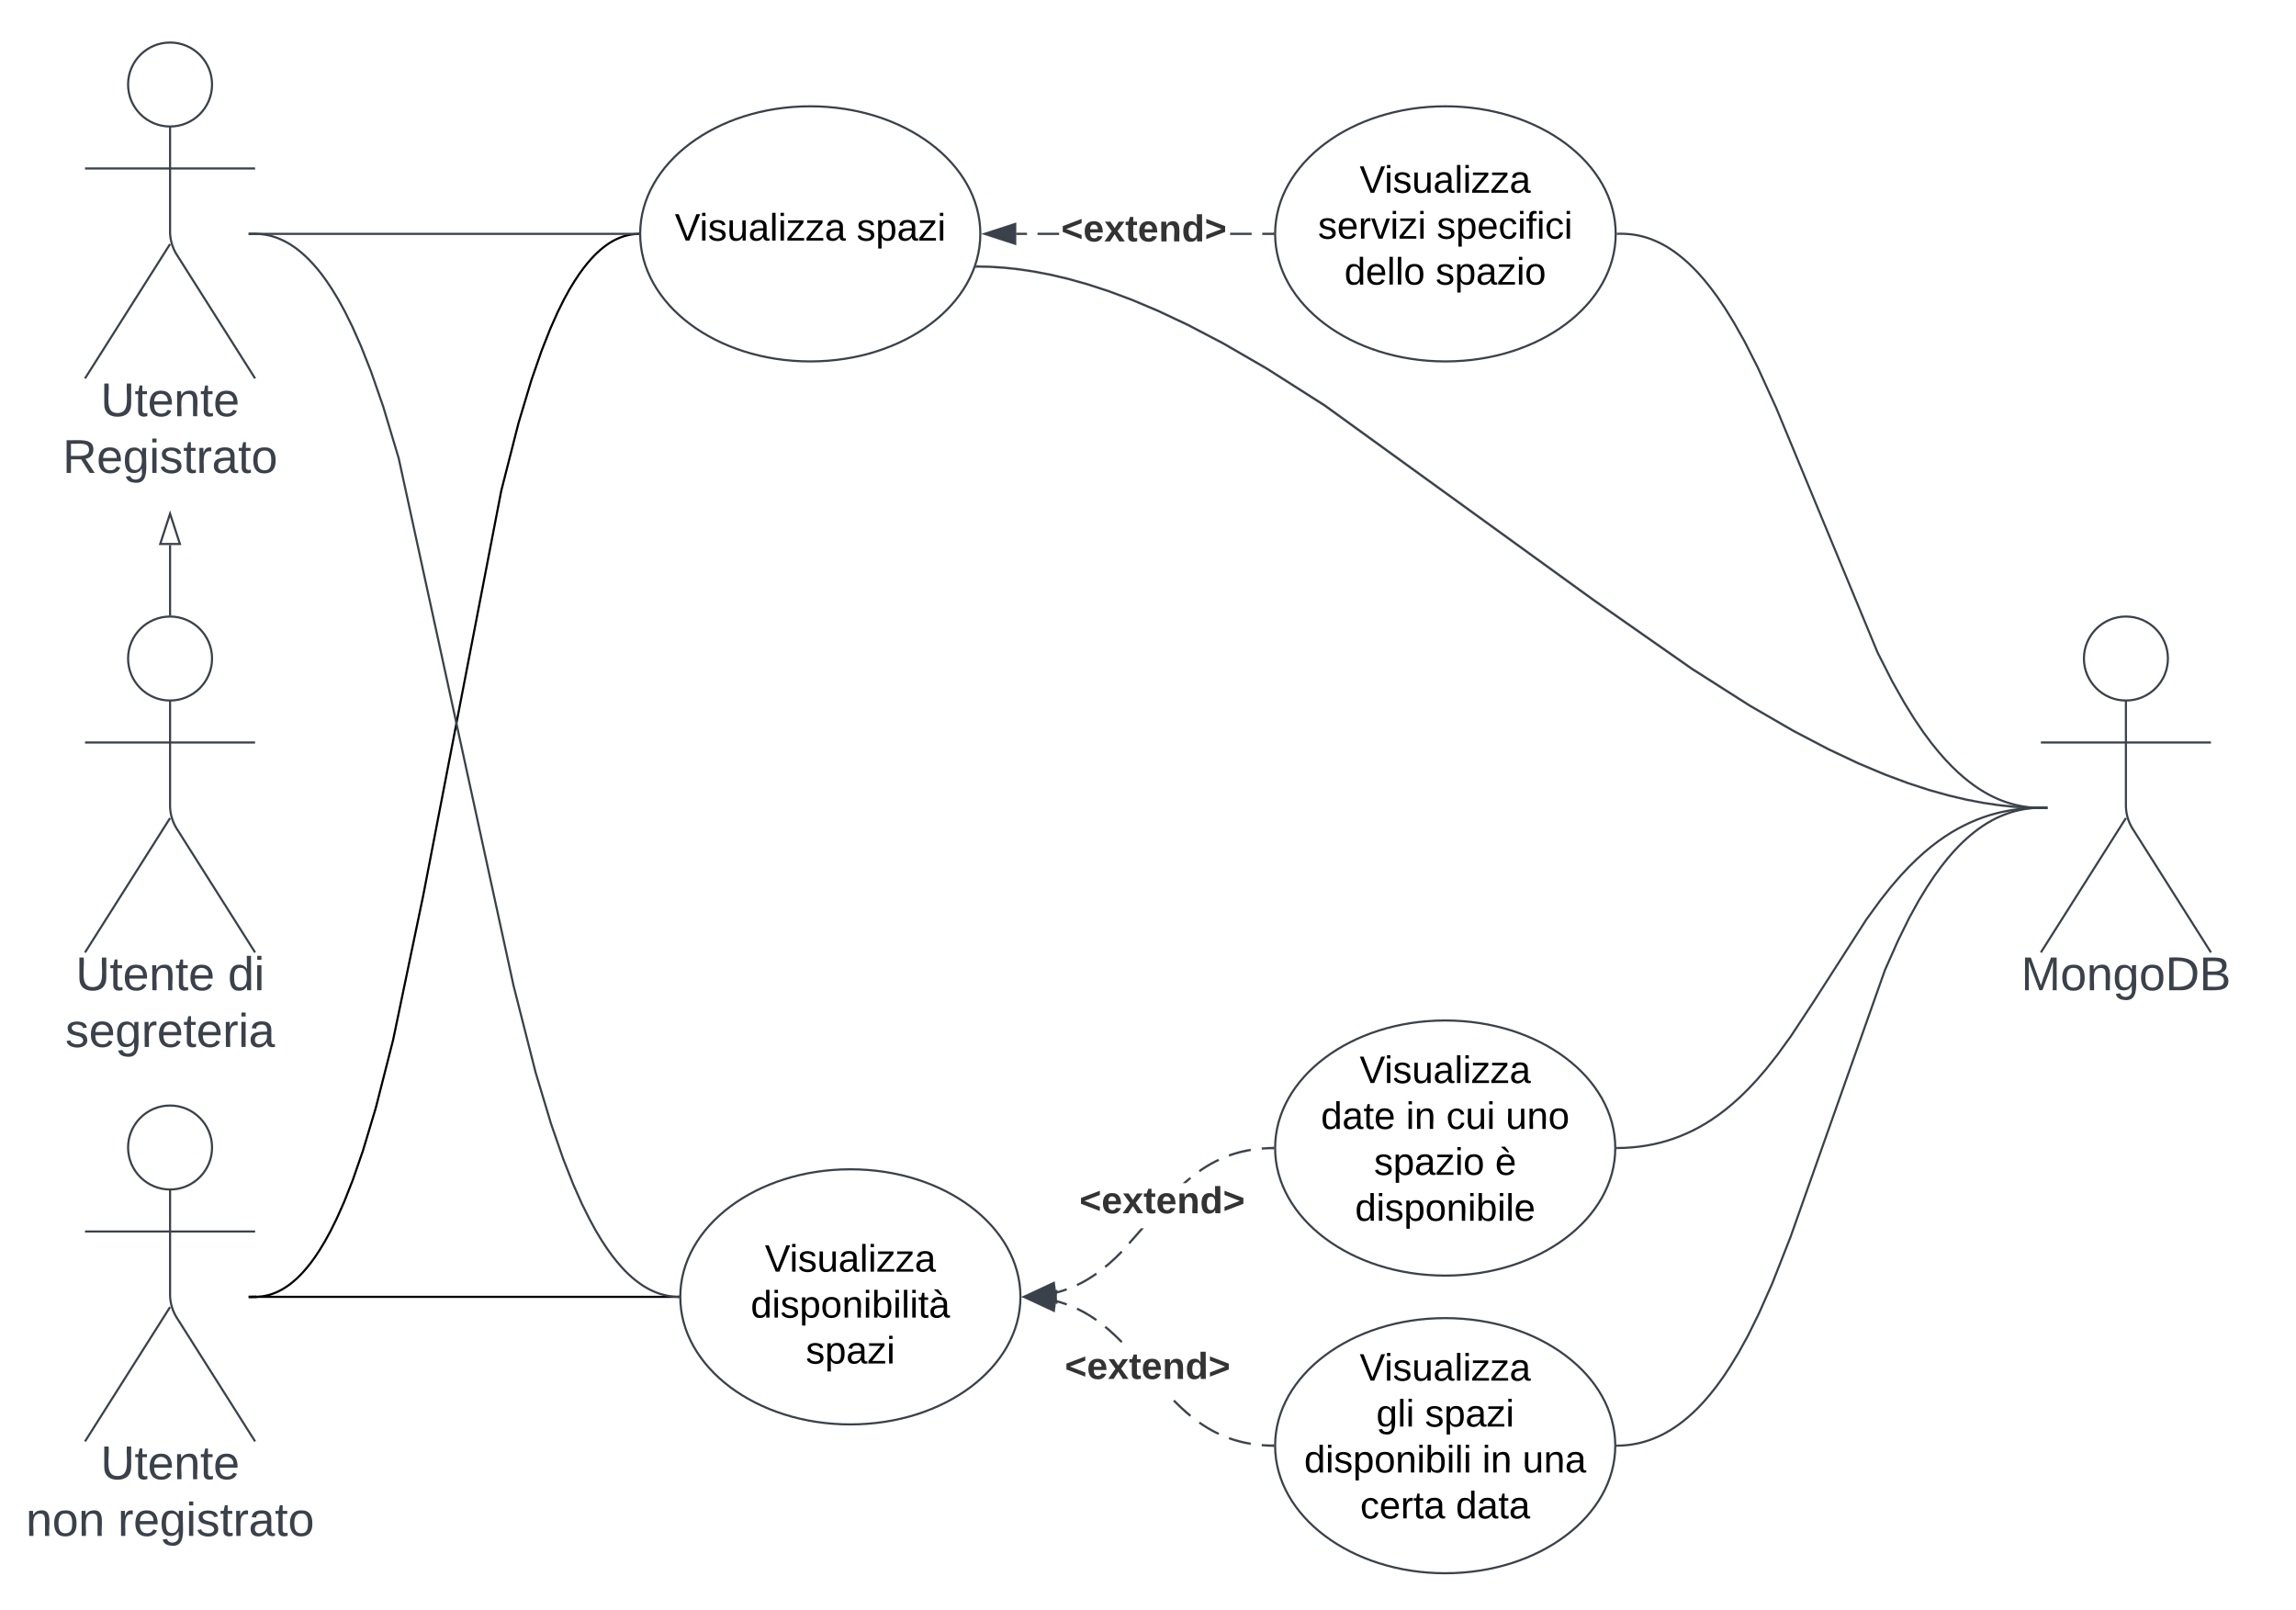 <svg xmlns="http://www.w3.org/2000/svg" xmlns:xlink="http://www.w3.org/1999/xlink" xmlns:lucid="lucid" width="1080" height="757.12"><g transform="translate(-1193.354 3367.333)" lucid:page-tab-id="kkl-xEImwlm-"><path d="M-1806.87-3776.5h5484.6v8875.84h-5484.6z" fill="#fff"/><path d="M1193.35-3361.33a6 6 0 0 1 6-6h1068a6 6 0 0 1 6 6v745.1a6 6 0 0 1-6 6h-1068a6 6 0 0 1-6-6z" fill-opacity="0"/><path d="M2213.1-3057.58c0 10.9-8.84 19.75-19.75 19.75-10.9 0-19.75-8.85-19.75-19.75s8.85-19.75 19.75-19.75 19.75 8.84 19.75 19.75z" stroke="#3a414a" fill="#fff"/><path d="M2193.35-3037.83v49.3a20.7 20.7 0 0 0 3.2 11.07l36.8 58.13m-40-63.2l-40 63.2m0-98.75h80" stroke="#3a414a" fill="none"/><path d="M2153.35-3071.33a6 6 0 0 1 6-6h68a6 6 0 0 1 6 6v168a6 6 0 0 1-6 6h-68a6 6 0 0 1-6-6z" fill="none"/><use xlink:href="#a" transform="matrix(1,0,0,1,2073.354,-2919.333) translate(70.679 17.778)"/><path d="M1654.48-3257.33c0 33.13-35.82 60-80 60s-80-26.87-80-60c0-33.14 35.82-60 80-60s80 26.86 80 60z" stroke="#3a414a" fill="#fff"/><use xlink:href="#b" transform="matrix(1,0,0,1,1494.48,-3317.333) translate(16.28 63.15)"/><use xlink:href="#c" transform="matrix(1,0,0,1,1494.48,-3317.333) translate(101.78 63.15)"/><path d="M1953.35-3257.33c0 33.13-35.86 60-80.1 60-44.23 0-80.1-26.87-80.1-60 0-33.14 35.87-60 80.1-60 44.24 0 80.1 26.86 80.1 60z" stroke="#3a414a" fill="#fff"/><use xlink:href="#d" transform="matrix(1,0,0,1,1793.155,-3317.333) translate(39.755 40.65)"/><use xlink:href="#e" transform="matrix(1,0,0,1,1793.155,-3317.333) translate(20.155 62.25)"/><use xlink:href="#f" transform="matrix(1,0,0,1,1793.155,-3317.333) translate(76.005 62.25)"/><use xlink:href="#g" transform="matrix(1,0,0,1,1793.155,-3317.333) translate(32.58 83.85)"/><use xlink:href="#h" transform="matrix(1,0,0,1,1793.155,-3317.333) translate(75.48 83.85)"/><path d="M1676.4-3256.83h-5.03v-1h5.03zm15.1 0h-10.07v-1h10.07zm90.6 0H1772v-1h10.07zm10.05 0h-5.03v-1h5.03z" stroke="#3a414a" stroke-width=".05" fill="#3a414a"/><path d="M1670.87-3252.7l-14.27-4.63 14.27-4.64z" fill="#3a414a"/><path d="M1671.37-3252l-16.4-5.33 16.4-5.33zm-13.15-5.33l12.15 3.94v-7.88z" stroke="#3a414a" stroke-width=".05" fill="#3a414a"/><path d="M1792.65-3257.34v.5h-.5v-1h.52z" fill="#3a414a"/><path d="M1792.68-3257.34v.5l-.56.03v-1.06h.58zm-.5-.47v.94l.45-.02V-3257.8z" stroke="#3a414a" stroke-width=".05" fill="#3a414a"/><use xlink:href="#i" transform="matrix(1,0,0,1,1692.527,-3268) translate(0 14.222)"/><path d="M1954.36-3257.35l1.22-.04 1.7.03 1.65.1 1.64.14 1.62.22 1.6.28 1.62.37 1.62.43 1.63.5 1.65.6 1.67.7 1.7.77 1.74.88 1.8 1 1.84 1.16 1.92 1.3 2 1.5 2.1 1.7 2.22 1.94 2.36 2.26 2.52 2.63 2.72 3.1 2.97 3.66 3.27 4.4 3.68 5.43 4.2 6.8 5 8.88 6.2 12.24 8.72 19.1 47.6 114.87 6.85 13.5 5.6 9.93 4.78 7.74 4.23 6.23 3.8 5.13 3.5 4.3 3.2 3.64 3 3.13 2.8 2.7 2.67 2.35 2.54 2.06 2.44 1.82 2.34 1.6 2.27 1.4 2.2 1.25 2.16 1.1 2.12.97 2.1.85 2.05.73 2.05.64 2.04.55 2.05.46 2.06.37 2.07.28 2.1.2 2.13.1 1.12.03" stroke="#3a414a" stroke-linejoin="round" fill="none"/><path d="M1954.4-3256.85l-.56.02v-1.01l.5-.02zM2156.36-2987.8v1l-3.53-.04.02-1z" stroke="#3a414a" stroke-width=".05" fill="#3a414a"/><path d="M1673.35-2757.33c0 33.13-35.8 60-80 60-44.18 0-80-26.87-80-60 0-33.14 35.82-60 80-60 44.2 0 80 26.86 80 60z" stroke="#3a414a" fill="#fff"/><use xlink:href="#d" transform="matrix(1,0,0,1,1513.354,-2817.333) translate(39.755 48.15)"/><use xlink:href="#j" transform="matrix(1,0,0,1,1513.354,-2817.333) translate(33.13 69.75)"/><use xlink:href="#c" transform="matrix(1,0,0,1,1513.354,-2817.333) translate(59.03 91.35)"/><path d="M1953.15-2827.33c0 33.13-35.8 60-80 60-44.18 0-80-26.87-80-60 0-33.14 35.82-60 80-60 44.2 0 80 26.86 80 60z" stroke="#3a414a" fill="#fff"/><use xlink:href="#d" transform="matrix(1,0,0,1,1793.155,-2887.333) translate(39.755 29.41)"/><use xlink:href="#k" transform="matrix(1,0,0,1,1793.155,-2887.333) translate(21.555 51.01)"/><use xlink:href="#l" transform="matrix(1,0,0,1,1793.155,-2887.333) translate(61.555 51.01)"/><use xlink:href="#m" transform="matrix(1,0,0,1,1793.155,-2887.333) translate(80.505 51.01)"/><use xlink:href="#n" transform="matrix(1,0,0,1,1793.155,-2887.333) translate(108.455 51.01)"/><use xlink:href="#o" transform="matrix(1,0,0,1,1793.155,-2887.333) translate(46.53 72.61)"/><use xlink:href="#p" transform="matrix(1,0,0,1,1793.155,-2887.333) translate(103.48 72.61)"/><use xlink:href="#q" transform="matrix(1,0,0,1,1793.155,-2887.333) translate(37.605 94.21)"/><path d="M1953.15-2687.33c0 33.13-35.8 60-80 60-44.18 0-80-26.87-80-60 0-33.14 35.82-60 80-60 44.2 0 80 26.86 80 60z" stroke="#3a414a" fill="#fff"/><use xlink:href="#d" transform="matrix(1,0,0,1,1793.155,-2747.333) translate(39.755 29.41)"/><use xlink:href="#r" transform="matrix(1,0,0,1,1793.155,-2747.333) translate(47.58 51.01)"/><use xlink:href="#s" transform="matrix(1,0,0,1,1793.155,-2747.333) translate(70.48 51.01)"/><use xlink:href="#t" transform="matrix(1,0,0,1,1793.155,-2747.333) translate(13.655 72.61)"/><use xlink:href="#l" transform="matrix(1,0,0,1,1793.155,-2747.333) translate(97.405 72.61)"/><use xlink:href="#u" transform="matrix(1,0,0,1,1793.155,-2747.333) translate(116.355 72.61)"/><use xlink:href="#v" transform="matrix(1,0,0,1,1793.155,-2747.333) translate(40.03 94.21)"/><use xlink:href="#w" transform="matrix(1,0,0,1,1793.155,-2747.333) translate(84.98 94.21)"/><path d="M1695.28-2760.4l-.58.2-2.27.75-2.22.62-.26-.96 2.2-.6 2.23-.74.56-.2zm14.06-7.43l-1.37.96-2.26 1.44-2.2 1.3-2.2 1.14-1.12.54-.42-.9 1.1-.52 2.15-1.13 2.2-1.28 2.2-1.42 1.37-.95zm12-10.4l-3.02 3-2.92 2.65-1.83 1.53-.64-.77 1.8-1.5 2.9-2.64 3-2.98zm3.54-3.96l-.75-.65 5.88-6.7h1.34zm28.75-30.7l-1.86 1.57-.5.46h-1.5l1.34-1.22 1.9-1.55zm13.18-8.43l-1.15.55-2.15 1.13-2.18 1.26-2.22 1.43-1.3.92-.58-.82 1.32-.93 2.26-1.44 2.22-1.3 2.2-1.14 1.16-.55zm14.93-4.63l-.26.04-2.45.47-2.36.55-2.3.64-2.22.73-.5.2-.35-.95.5-.2 2.28-.73 2.33-.67 2.4-.56 2.5-.48.28-.05zm10.43-.86l-2.56.05-2.68.17-.07-1 2.7-.17 2.6-.05z" stroke="#3a414a" stroke-width=".05" fill="#3a414a"/><path d="M1792.65-2827.34v.5l-.5.02-.02-1h.54z" fill="#3a414a"/><path d="M1792.68-2827.34v.53h-.55l-.03-1.05h.6zm-.52-.46l.02.95h.45v-.96z" stroke="#3a414a" stroke-width=".05" fill="#3a414a"/><path d="M1690.18-2754.66l-14.72-2.87 13.6-6.33z" fill="#3a414a"/><path d="M1690.76-2754.03l-16.9-3.3 15.6-7.27zm-13.7-3.7l12.54 2.45-.95-7.83z" stroke="#3a414a" stroke-width=".05" fill="#3a414a"/><use xlink:href="#i" transform="matrix(1,0,0,1,1701.103,-2810.87) translate(0 14.222)"/><path d="M1789.6-2687.9l2.56.06-.02 1-2.58-.06-2.7-.17.06-1zm-17.46-3.24l2.23.73 2.3.63 2.35.56 2.45.46.26.04-.15.98-.28-.04-2.5-.47-2.4-.57-2.32-.65-2.27-.74-.5-.2.34-.93zm-13.04-6.56l2.22 1.42 2.18 1.27 2.15 1.12 1.16.54-.42.9-1.17-.55-2.18-1.14-2.22-1.3-2.26-1.43-1.32-.92.57-.8zm-10.22-8.26l2.9 2.63 1.85 1.55-.64.77-1.9-1.58-2.9-2.65-3-2.95.7-.7zm-33.48-36.13l2.92 2.67 3.03 3-.7.7-3.02-2.98-2.9-2.63-1.8-1.52.64-.76zm-14.1-9.58l2.2 1.15 2.2 1.3 2.27 1.43 1.37.96-.57.82-1.36-.95-2.2-1.42-2.2-1.25-2.14-1.13-1.1-.52.42-.9zm-8.87-3.53l2.27.73.58.22-.35.93-.56-.2-2.23-.74-2.2-.6.27-.98z" stroke="#3a414a" stroke-width=".05" fill="#3a414a"/><path d="M1792.67-2687.83l-.02.5v.5h-.52l.02-1z" fill="#3a414a"/><path d="M1792.7-2687.86l-.02.52v.53l-.58-.02.03-1.05zm-.54 1h.47v-.95l-.45-.02z" stroke="#3a414a" stroke-width=".05" fill="#3a414a"/><path d="M1689.06-2750.8l-13.6-6.34 14.72-2.87z" fill="#3a414a"/><path d="M1689.47-2750.07l-15.62-7.26 16.9-3.3zm-12.4-6.87l11.58 5.4.95-7.85z" stroke="#3a414a" stroke-width=".05" fill="#3a414a"/><use xlink:href="#i" transform="matrix(1,0,0,1,1694.246,-2732.937) translate(0 14.222)"/><path d="M1954.16-2827.34l3.32-.07 3.64-.24 3.5-.37 3.36-.5 3.27-.63 3.17-.74 3.1-.87 3.07-1 3-1.12 3-1.26 3-1.4 3-1.57 3.02-1.74 3.07-1.95 3.13-2.17 3.22-2.45 3.35-2.78 3.52-3.16 3.74-3.67 4.04-4.3 4.48-5.2 5.17-6.54 6.48-8.94 10.8-16.4 24.55-38.26 6.48-8.94 5.17-6.54 4.48-5.2 4.05-4.3 3.74-3.66 3.5-3.17 3.36-2.78 3.22-2.45 3.14-2.18 3.07-1.95 3.02-1.74 3-1.57 2.98-1.4 3-1.27 3.02-1.13 3.06-1 3.1-.86 3.18-.74 3.27-.62 3.37-.5 3.5-.37 3.63-.22 3.32-.07" stroke="#3a414a" stroke-linejoin="round" fill="none"/><path d="M1954.18-2826.84h-.54l.02-.5v-.48l.5-.02zM2156.35-2986.83h-3.5v-1h3.5z" stroke="#3a414a" stroke-width=".05" fill="#3a414a"/><path d="M1954.16-2687.34l1.56-.04 2-.12 1.98-.2 1.94-.3 1.92-.36 1.9-.45 1.9-.54 1.9-.6 1.88-.72 1.9-.8 1.95-.9 1.94-1.04 2-1.15 2.04-1.3 2.1-1.46 2.17-1.65 2.25-1.87 2.35-2.1 2.46-2.42 2.6-2.77 2.77-3.22 2.96-3.74 3.2-4.4 3.5-5.28 3.9-6.43 4.4-8 5.1-10.34 6.27-14.13 8.56-21.75 44.45-125.66 6.28-14.1 5.1-10.35 4.4-8 3.9-6.42 3.5-5.28 3.2-4.4 2.96-3.75 2.76-3.2 2.6-2.77 2.46-2.42 2.35-2.1 2.26-1.87 2.17-1.66 2.1-1.46 2.04-1.3 2-1.15 1.95-1.03 1.94-.9 1.9-.8 1.9-.7 1.9-.63 1.9-.53 1.9-.44 1.9-.37 1.95-.3 1.98-.2 2-.12 1.57-.02" stroke="#3a414a" stroke-linejoin="round" fill="none"/><path d="M1954.18-2686.84h-.54l.02-.5v-.48l.5-.02zM2156.35-2986.83h-3.5v-1h3.5z" stroke="#3a414a" stroke-width=".05" fill="#3a414a"/><path d="M1293.1-2827.58c0 10.9-8.84 19.75-19.75 19.75-10.9 0-19.75-8.85-19.75-19.75s8.85-19.75 19.75-19.75 19.75 8.84 19.75 19.75z" stroke="#3a414a" fill="#fff"/><path d="M1273.35-2807.83v49.3a20.7 20.7 0 0 0 3.2 11.07l36.8 58.13m-40-63.2l-40 63.2m0-98.75h80" stroke="#3a414a" fill="none"/><path d="M1233.35-2841.33a6 6 0 0 1 6-6h68a6 6 0 0 1 6 6v168a6 6 0 0 1-6 6h-68a6 6 0 0 1-6-6z" fill="none"/><use xlink:href="#x" transform="matrix(1,0,0,1,1153.354,-2689.333) translate(87.315 17.778)"/><use xlink:href="#y" transform="matrix(1,0,0,1,1153.354,-2689.333) translate(52.191 44.444)"/><use xlink:href="#z" transform="matrix(1,0,0,1,1153.354,-2689.333) translate(95.401 44.444)"/><path d="M1313.86-2757.33h198.5" stroke="#000" stroke-linejoin="round" fill="none"/><path d="M1313.87-2756.83h-3.5v-1h3.5zM1512.85-2757.34v.5h-.5v-1h.52z" stroke="#000" stroke-width=".05"/><path d="M1313.86-2757.34h.5l1.02-.08 1-.1 1-.15 1-.2.98-.22 1-.27 1.02-.33 1.03-.4 1.05-.42 1.07-.5 1.1-.58 1.12-.65 1.17-.74 1.22-.83 1.26-.96 1.32-1.1 1.4-1.24 1.47-1.45 1.56-1.66 1.68-1.95 1.83-2.3 1.96-2.7 2.14-3.25 2.38-3.93 2.65-4.83 3-6.06 3.44-7.74 4.03-10.2 4.82-13.9 6.03-20.08 8.15-31.97 14.2-68.13 36.68-190.24 8.15-31.97 6.03-20.07 4.83-13.9 4.03-10.2 3.43-7.73 3-6.05 2.65-4.84 2.4-3.92 2.14-3.24 1.97-2.7 1.82-2.3 1.68-1.95 1.57-1.68 1.47-1.45 1.4-1.25 1.32-1.1 1.26-.95 1.2-.85 1.17-.74 1.12-.65 1.1-.57 1.06-.5 1.05-.44 1.03-.38 1-.33 1-.27 1-.24 1-.2 1-.14 1-.1 1-.07.52-.02" stroke="#000" stroke-linejoin="round" fill="none"/><path d="M1313.88-2756.84l-3.5.07-.03-1 3.5-.07zM1493.98-3257.34v.5h-.5v-1h.52z" stroke="#000" stroke-width=".05"/><path d="M1658.7-3242.37l6.6.42 6.97.73 7.35 1.1 7.84 1.48 8.4 1.98 9.1 2.54 9.95 3.24 11 4.1 12.38 5.2 14.15 6.67 16.66 8.72 20.44 11.83 27.2 17.3 126.3 91.4 46.5 32.52 27.15 17.3 20.4 11.8 16.62 8.7 14.12 6.66 12.32 5.18 10.97 4.1 9.9 3.22 9.06 2.53 8.36 1.97 7.8 1.5 7.3 1.07 6.92.72 6.58.4 5.8.14-.02 1-5.82-.13-6.62-.4-6.96-.75-7.36-1.1-7.83-1.48-8.4-1.98-9.1-2.54-9.95-3.24-11-4.1-12.37-5.2-14.15-6.67-16.66-8.73-20.45-11.83-27.2-17.3-46.5-32.53-126.3-91.38-27.15-17.3-20.4-11.8-16.63-8.7-14.13-6.66-12.32-5.2-10.97-4.08-9.9-3.22-9.06-2.53-8.37-1.96-7.8-1.5-7.3-1.07-6.92-.73-6.58-.4-5.8-.13v-1z" stroke="#3a414a" stroke-width=".05" fill="#3a414a"/><path d="M2156.36-2987.77l-.02 1-3.5-.07v-1z" fill="#3a414a"/><path d="M2156.4-2987.8l-.04 1.06-3.56-.08.02-1.05zm-3.55.93l3.46.07.03-.95-3.46-.07z" stroke="#3a414a" stroke-width=".05" fill="#3a414a"/><path d="M1652.87-3242.5v1h-.7l.36-1z" fill="#3a414a"/><path d="M1652.9-3242.53v1.05h-.76l.37-1.05zm-.7 1h.64v-.95h-.3z" stroke="#3a414a" stroke-width=".05" fill="#3a414a"/><path d="M1293.1-3327.58c0 10.9-8.84 19.75-19.75 19.75-10.9 0-19.75-8.85-19.75-19.75s8.85-19.75 19.75-19.75 19.75 8.84 19.75 19.75z" stroke="#3a414a" fill="#fff"/><path d="M1273.35-3307.83v49.3a20.7 20.7 0 0 0 3.2 11.07l36.8 58.13m-40-63.2l-40 63.2m0-98.75h80" stroke="#3a414a" fill="none"/><path d="M1233.35-3341.33a6 6 0 0 1 6-6h68a6 6 0 0 1 6 6v168a6 6 0 0 1-6 6h-68a6 6 0 0 1-6-6z" fill="none"/><g><use xlink:href="#A" transform="matrix(1,0,0,1,1153.354,-3189.333) translate(87.315 17.778)"/><use xlink:href="#B" transform="matrix(1,0,0,1,1153.354,-3189.333) translate(69.475 44.444)"/></g><path d="M1493.48-3257.33h-179.63" stroke="#3a414a" stroke-linejoin="round" fill="none"/><path d="M1493.98-3257.34v.5h-.52v-1h.54zM1313.87-3256.83h-3.52v-1h3.52z" stroke="#3a414a" stroke-width=".05" fill="#3a414a"/><path d="M1512.35-2757.34l-.74-.02-1.2-.08-1.23-.12-1.2-.18-1.2-.23-1.2-.3-1.22-.32-1.23-.4-1.23-.45-1.27-.53-1.28-.6-1.32-.7-1.35-.77-1.4-.9-1.43-1-1.5-1.13-1.58-1.3-1.66-1.5-1.74-1.7-1.85-2-1.98-2.3-2.14-2.7-2.32-3.2-2.53-3.8-2.8-4.64-3.1-5.68-3.54-7.1-4.05-9.1-4.73-12-5.73-16.5-7.3-24.28-10.4-40.9-54-248-7.28-24.28-5.73-16.5-4.75-12-4.04-9.1-3.5-7.1-3.12-5.7-2.8-4.6-2.53-3.83-2.32-3.2-2.14-2.7-2-2.3-1.86-1.98-1.74-1.7-1.66-1.5-1.57-1.3-1.5-1.15-1.45-1-1.4-.9-1.35-.77-1.3-.68-1.3-.6-1.25-.54-1.24-.46-1.22-.4-1.2-.33-1.2-.3-1.22-.22-1.2-.18-1.22-.13-1.22-.08-.75-.02" stroke="#3a414a" stroke-linejoin="round" fill="none"/><path d="M1512.87-2757.83l-.02.5v.5h-.52l.02-1zM1313.87-3257.83v1h-3.52v-1z" stroke="#3a414a" stroke-width=".05" fill="#3a414a"/><path d="M1293.1-3057.58c0 10.9-8.84 19.75-19.75 19.75-10.9 0-19.75-8.85-19.75-19.75s8.85-19.75 19.75-19.75 19.75 8.84 19.75 19.75z" stroke="#3a414a" fill="#fff"/><path d="M1273.35-3037.83v49.3a20.7 20.7 0 0 0 3.2 11.07l36.8 58.13m-40-63.2l-40 63.2m0-98.75h80" stroke="#3a414a" fill="none"/><path d="M1233.35-3071.33a6 6 0 0 1 6-6h68a6 6 0 0 1 6 6v168a6 6 0 0 1-6 6h-68a6 6 0 0 1-6-6z" fill="none"/><g><use xlink:href="#C" transform="matrix(1,0,0,1,1153.354,-2919.333) translate(75.617 17.778)"/><use xlink:href="#D" transform="matrix(1,0,0,1,1153.354,-2919.333) translate(147.16 17.778)"/><use xlink:href="#E" transform="matrix(1,0,0,1,1153.354,-2919.333) translate(70.71 44.444)"/></g><path d="M1273.35-3110.95v32.62" stroke="#3a414a" fill="none"/><path d="M1273.35-3125.72l4.64 14.27h-9.28z" stroke="#3a414a" fill="#fff"/><path d="M1273.85-3077.77l-.47-.06h-.53v-.52h1z" stroke="#3a414a" stroke-width=".05" fill="#3a414a"/><defs><path fill="#3a414a" d="M240 0l2-218c-23 76-54 145-80 218h-23L58-218 59 0H30v-248h44l77 211c21-75 51-140 76-211h43V0h-30" id="F"/><path fill="#3a414a" d="M100-194c62-1 85 37 85 99 1 63-27 99-86 99S16-35 15-95c0-66 28-99 85-99zM99-20c44 1 53-31 53-75 0-43-8-75-51-75s-53 32-53 75 10 74 51 75" id="G"/><path fill="#3a414a" d="M117-194c89-4 53 116 60 194h-32v-121c0-31-8-49-39-48C34-167 62-67 57 0H25l-1-190h30c1 10-1 24 2 32 11-22 29-35 61-36" id="H"/><path fill="#3a414a" d="M177-190C167-65 218 103 67 71c-23-6-38-20-44-43l32-5c15 47 100 32 89-28v-30C133-14 115 1 83 1 29 1 15-40 15-95c0-56 16-97 71-98 29-1 48 16 59 35 1-10 0-23 2-32h30zM94-22c36 0 50-32 50-73 0-42-14-75-50-75-39 0-46 34-46 75s6 73 46 73" id="I"/><path fill="#3a414a" d="M30-248c118-7 216 8 213 122C240-48 200 0 122 0H30v-248zM63-27c89 8 146-16 146-99s-60-101-146-95v194" id="J"/><path fill="#3a414a" d="M160-131c35 5 61 23 61 61C221 17 115-2 30 0v-248c76 3 177-17 177 60 0 33-19 50-47 57zm-97-11c50-1 110 9 110-42 0-47-63-36-110-37v79zm0 115c55-2 124 14 124-45 0-56-70-42-124-44v89" id="K"/><g id="a"><use transform="matrix(0.062,0,0,0.062,0,0)" xlink:href="#F"/><use transform="matrix(0.062,0,0,0.062,18.457,0)" xlink:href="#G"/><use transform="matrix(0.062,0,0,0.062,30.802,0)" xlink:href="#H"/><use transform="matrix(0.062,0,0,0.062,43.148,0)" xlink:href="#I"/><use transform="matrix(0.062,0,0,0.062,55.494,0)" xlink:href="#G"/><use transform="matrix(0.062,0,0,0.062,67.84,0)" xlink:href="#J"/><use transform="matrix(0.062,0,0,0.062,83.827,0)" xlink:href="#K"/></g><path d="M137 0h-34L2-248h35l83 218 83-218h36" id="L"/><path d="M24-231v-30h32v30H24zM24 0v-190h32V0H24" id="M"/><path d="M135-143c-3-34-86-38-87 0 15 53 115 12 119 90S17 21 10-45l28-5c4 36 97 45 98 0-10-56-113-15-118-90-4-57 82-63 122-42 12 7 21 19 24 35" id="N"/><path d="M84 4C-5 8 30-112 23-190h32v120c0 31 7 50 39 49 72-2 45-101 50-169h31l1 190h-30c-1-10 1-25-2-33-11 22-28 36-60 37" id="O"/><path d="M141-36C126-15 110 5 73 4 37 3 15-17 15-53c-1-64 63-63 125-63 3-35-9-54-41-54-24 1-41 7-42 31l-33-3c5-37 33-52 76-52 45 0 72 20 72 64v82c-1 20 7 32 28 27v20c-31 9-61-2-59-35zM48-53c0 20 12 33 32 33 41-3 63-29 60-74-43 2-92-5-92 41" id="P"/><path d="M24 0v-261h32V0H24" id="Q"/><path d="M9 0v-24l116-142H16v-24h144v24L44-24h123V0H9" id="R"/><g id="b"><use transform="matrix(0.05,0,0,0.05,0,0)" xlink:href="#L"/><use transform="matrix(0.05,0,0,0.05,11.65,0)" xlink:href="#M"/><use transform="matrix(0.05,0,0,0.05,15.6,0)" xlink:href="#N"/><use transform="matrix(0.05,0,0,0.05,24.6,0)" xlink:href="#O"/><use transform="matrix(0.05,0,0,0.05,34.6,0)" xlink:href="#P"/><use transform="matrix(0.05,0,0,0.05,44.6,0)" xlink:href="#Q"/><use transform="matrix(0.05,0,0,0.05,48.55,0)" xlink:href="#M"/><use transform="matrix(0.05,0,0,0.05,52.5,0)" xlink:href="#R"/><use transform="matrix(0.05,0,0,0.05,61.5,0)" xlink:href="#R"/><use transform="matrix(0.05,0,0,0.05,70.5,0)" xlink:href="#P"/></g><path d="M115-194c55 1 70 41 70 98S169 2 115 4C84 4 66-9 55-30l1 105H24l-1-265h31l2 30c10-21 28-34 59-34zm-8 174c40 0 45-34 45-75s-6-73-45-74c-42 0-51 32-51 76 0 43 10 73 51 73" id="S"/><g id="c"><use transform="matrix(0.05,0,0,0.05,0,0)" xlink:href="#N"/><use transform="matrix(0.05,0,0,0.05,9,0)" xlink:href="#S"/><use transform="matrix(0.05,0,0,0.05,19,0)" xlink:href="#P"/><use transform="matrix(0.05,0,0,0.05,29,0)" xlink:href="#R"/><use transform="matrix(0.05,0,0,0.05,38,0)" xlink:href="#M"/></g><g id="d"><use transform="matrix(0.05,0,0,0.05,0,0)" xlink:href="#L"/><use transform="matrix(0.05,0,0,0.05,11.65,0)" xlink:href="#M"/><use transform="matrix(0.05,0,0,0.05,15.6,0)" xlink:href="#N"/><use transform="matrix(0.05,0,0,0.05,24.6,0)" xlink:href="#O"/><use transform="matrix(0.05,0,0,0.05,34.6,0)" xlink:href="#P"/><use transform="matrix(0.05,0,0,0.05,44.6,0)" xlink:href="#Q"/><use transform="matrix(0.05,0,0,0.05,48.55,0)" xlink:href="#M"/><use transform="matrix(0.05,0,0,0.05,52.5,0)" xlink:href="#R"/><use transform="matrix(0.05,0,0,0.05,61.5,0)" xlink:href="#R"/><use transform="matrix(0.05,0,0,0.05,70.5,0)" xlink:href="#P"/></g><path d="M100-194c63 0 86 42 84 106H49c0 40 14 67 53 68 26 1 43-12 49-29l28 8c-11 28-37 45-77 45C44 4 14-33 15-96c1-61 26-98 85-98zm52 81c6-60-76-77-97-28-3 7-6 17-6 28h103" id="T"/><path d="M114-163C36-179 61-72 57 0H25l-1-190h30c1 12-1 29 2 39 6-27 23-49 58-41v29" id="U"/><path d="M108 0H70L1-190h34L89-25l56-165h34" id="V"/><g id="e"><use transform="matrix(0.05,0,0,0.05,0,0)" xlink:href="#N"/><use transform="matrix(0.05,0,0,0.05,9,0)" xlink:href="#T"/><use transform="matrix(0.05,0,0,0.05,19,0)" xlink:href="#U"/><use transform="matrix(0.05,0,0,0.05,24.95,0)" xlink:href="#V"/><use transform="matrix(0.05,0,0,0.05,33.95,0)" xlink:href="#M"/><use transform="matrix(0.05,0,0,0.05,37.9,0)" xlink:href="#R"/><use transform="matrix(0.05,0,0,0.05,46.9,0)" xlink:href="#M"/></g><path d="M96-169c-40 0-48 33-48 73s9 75 48 75c24 0 41-14 43-38l32 2c-6 37-31 61-74 61-59 0-76-41-82-99-10-93 101-131 147-64 4 7 5 14 7 22l-32 3c-4-21-16-35-41-35" id="W"/><path d="M101-234c-31-9-42 10-38 44h38v23H63V0H32v-167H5v-23h27c-7-52 17-82 69-68v24" id="X"/><g id="f"><use transform="matrix(0.05,0,0,0.05,0,0)" xlink:href="#N"/><use transform="matrix(0.05,0,0,0.05,9,0)" xlink:href="#S"/><use transform="matrix(0.05,0,0,0.05,19,0)" xlink:href="#T"/><use transform="matrix(0.05,0,0,0.05,29,0)" xlink:href="#W"/><use transform="matrix(0.05,0,0,0.05,38,0)" xlink:href="#M"/><use transform="matrix(0.05,0,0,0.05,41.95,0)" xlink:href="#X"/><use transform="matrix(0.05,0,0,0.05,46.95,0)" xlink:href="#M"/><use transform="matrix(0.05,0,0,0.05,50.9,0)" xlink:href="#W"/><use transform="matrix(0.05,0,0,0.05,59.9,0)" xlink:href="#M"/></g><path d="M85-194c31 0 48 13 60 33l-1-100h32l1 261h-30c-2-10 0-23-3-31C134-8 116 4 85 4 32 4 16-35 15-94c0-66 23-100 70-100zm9 24c-40 0-46 34-46 75 0 40 6 74 45 74 42 0 51-32 51-76 0-42-9-74-50-73" id="Y"/><path d="M100-194c62-1 85 37 85 99 1 63-27 99-86 99S16-35 15-95c0-66 28-99 85-99zM99-20c44 1 53-31 53-75 0-43-8-75-51-75s-53 32-53 75 10 74 51 75" id="Z"/><g id="g"><use transform="matrix(0.05,0,0,0.05,0,0)" xlink:href="#Y"/><use transform="matrix(0.05,0,0,0.05,10,0)" xlink:href="#T"/><use transform="matrix(0.05,0,0,0.05,20,0)" xlink:href="#Q"/><use transform="matrix(0.05,0,0,0.05,23.95,0)" xlink:href="#Q"/><use transform="matrix(0.05,0,0,0.05,27.9,0)" xlink:href="#Z"/></g><g id="h"><use transform="matrix(0.05,0,0,0.05,0,0)" xlink:href="#N"/><use transform="matrix(0.05,0,0,0.05,9,0)" xlink:href="#S"/><use transform="matrix(0.05,0,0,0.05,19,0)" xlink:href="#P"/><use transform="matrix(0.05,0,0,0.05,29,0)" xlink:href="#R"/><use transform="matrix(0.05,0,0,0.05,38,0)" xlink:href="#M"/><use transform="matrix(0.05,0,0,0.05,41.95,0)" xlink:href="#Z"/></g><path fill="#333" d="M15-91v-56l181-69v40L49-119l147 57v40" id="aa"/><path fill="#333" d="M185-48c-13 30-37 53-82 52C43 2 14-33 14-96s30-98 90-98c62 0 83 45 84 108H66c0 31 8 55 39 56 18 0 30-7 34-22zm-45-69c5-46-57-63-70-21-2 6-4 13-4 21h74" id="ab"/><path fill="#333" d="M144 0l-44-69L55 0H2l70-98-66-92h53l41 62 40-62h54l-67 91 71 99h-54" id="ac"/><path fill="#333" d="M115-3C79 11 28 4 28-45v-112H4v-33h27l15-45h31v45h36v33H77v99c-1 23 16 31 38 25v30" id="ad"/><path fill="#333" d="M135-194c87-1 58 113 63 194h-50c-7-57 23-157-34-157-59 0-34 97-39 157H25l-1-190h47c2 12-1 28 3 38 12-26 28-41 61-42" id="ae"/><path fill="#333" d="M88-194c31-1 46 15 58 34l-1-101h50l1 261h-48c-2-10 0-23-3-31C134-8 116 4 84 4 32 4 16-41 15-95c0-56 19-97 73-99zm17 164c33 0 40-30 41-66 1-37-9-64-41-64s-38 30-39 65c0 43 13 65 39 65" id="af"/><path fill="#333" d="M15-22v-40l146-57-146-57v-40l181 69v56" id="ag"/><g id="i"><use transform="matrix(0.049,0,0,0.049,0,0)" xlink:href="#aa"/><use transform="matrix(0.049,0,0,0.049,10.37,0)" xlink:href="#ab"/><use transform="matrix(0.049,0,0,0.049,20.247,0)" xlink:href="#ac"/><use transform="matrix(0.049,0,0,0.049,30.123,0)" xlink:href="#ad"/><use transform="matrix(0.049,0,0,0.049,36,0)" xlink:href="#ab"/><use transform="matrix(0.049,0,0,0.049,45.877,0)" xlink:href="#ae"/><use transform="matrix(0.049,0,0,0.049,56.691,0)" xlink:href="#af"/><use transform="matrix(0.049,0,0,0.049,67.506,0)" xlink:href="#ag"/></g><path d="M117-194c89-4 53 116 60 194h-32v-121c0-31-8-49-39-48C34-167 62-67 57 0H25l-1-190h30c1 10-1 24 2 32 11-22 29-35 61-36" id="ah"/><path d="M115-194c53 0 69 39 70 98 0 66-23 100-70 100C84 3 66-7 56-30L54 0H23l1-261h32v101c10-23 28-34 59-34zm-8 174c40 0 45-34 45-75 0-40-5-75-45-74-42 0-51 32-51 76 0 43 10 73 51 73" id="ai"/><path d="M59-47c-2 24 18 29 38 22v24C64 9 27 4 27-40v-127H5v-23h24l9-43h21v43h35v23H59v120" id="aj"/><path d="M141-36C126-15 110 5 73 4 37 3 15-17 15-53c-1-64 63-63 125-63 3-35-9-54-41-54-24 1-41 7-42 31l-33-3c5-37 33-52 76-52 45 0 72 20 72 64v82c-1 20 7 32 28 27v20c-31 9-61-2-59-35zM48-53c0 20 12 33 32 33 41-3 63-29 60-74-43 2-92-5-92 41zm62-158l-58-49v-5h36c12 19 30 32 38 54h-16" id="ak"/><g id="j"><use transform="matrix(0.05,0,0,0.05,0,0)" xlink:href="#Y"/><use transform="matrix(0.05,0,0,0.05,10,0)" xlink:href="#M"/><use transform="matrix(0.05,0,0,0.05,13.95,0)" xlink:href="#N"/><use transform="matrix(0.05,0,0,0.05,22.95,0)" xlink:href="#S"/><use transform="matrix(0.05,0,0,0.05,32.95,0)" xlink:href="#Z"/><use transform="matrix(0.05,0,0,0.05,42.95,0)" xlink:href="#ah"/><use transform="matrix(0.05,0,0,0.05,52.95,0)" xlink:href="#M"/><use transform="matrix(0.05,0,0,0.05,56.9,0)" xlink:href="#ai"/><use transform="matrix(0.05,0,0,0.05,66.9,0)" xlink:href="#M"/><use transform="matrix(0.05,0,0,0.05,70.85,0)" xlink:href="#Q"/><use transform="matrix(0.05,0,0,0.05,74.8,0)" xlink:href="#M"/><use transform="matrix(0.05,0,0,0.05,78.75,0)" xlink:href="#aj"/><use transform="matrix(0.05,0,0,0.05,83.75,0)" xlink:href="#ak"/></g><g id="k"><use transform="matrix(0.05,0,0,0.05,0,0)" xlink:href="#Y"/><use transform="matrix(0.05,0,0,0.05,10,0)" xlink:href="#P"/><use transform="matrix(0.05,0,0,0.05,20,0)" xlink:href="#aj"/><use transform="matrix(0.05,0,0,0.05,25,0)" xlink:href="#T"/></g><g id="l"><use transform="matrix(0.05,0,0,0.05,0,0)" xlink:href="#M"/><use transform="matrix(0.05,0,0,0.05,3.95,0)" xlink:href="#ah"/></g><g id="m"><use transform="matrix(0.05,0,0,0.05,0,0)" xlink:href="#W"/><use transform="matrix(0.05,0,0,0.05,9,0)" xlink:href="#O"/><use transform="matrix(0.05,0,0,0.05,19,0)" xlink:href="#M"/></g><g id="n"><use transform="matrix(0.05,0,0,0.05,0,0)" xlink:href="#O"/><use transform="matrix(0.05,0,0,0.05,10,0)" xlink:href="#ah"/><use transform="matrix(0.05,0,0,0.05,20,0)" xlink:href="#Z"/></g><g id="o"><use transform="matrix(0.05,0,0,0.05,0,0)" xlink:href="#N"/><use transform="matrix(0.05,0,0,0.05,9,0)" xlink:href="#S"/><use transform="matrix(0.05,0,0,0.05,19,0)" xlink:href="#P"/><use transform="matrix(0.05,0,0,0.05,29,0)" xlink:href="#R"/><use transform="matrix(0.05,0,0,0.05,38,0)" xlink:href="#M"/><use transform="matrix(0.05,0,0,0.05,41.95,0)" xlink:href="#Z"/></g><path d="M100-194c63 0 86 42 84 106H49c0 40 14 67 53 68 26 1 43-12 49-29l28 8c-11 28-37 45-77 45C44 4 14-33 15-96c1-61 26-98 85-98zm52 81c6-60-76-77-97-28-3 7-6 17-6 28h103zm-36-98l-58-49v-5h36c12 19 30 32 38 54h-16" id="al"/><use transform="matrix(0.05,0,0,0.05,0,0)" xlink:href="#al" id="p"/><g id="q"><use transform="matrix(0.05,0,0,0.05,0,0)" xlink:href="#Y"/><use transform="matrix(0.05,0,0,0.05,10,0)" xlink:href="#M"/><use transform="matrix(0.05,0,0,0.05,13.95,0)" xlink:href="#N"/><use transform="matrix(0.05,0,0,0.05,22.95,0)" xlink:href="#S"/><use transform="matrix(0.05,0,0,0.05,32.95,0)" xlink:href="#Z"/><use transform="matrix(0.05,0,0,0.05,42.95,0)" xlink:href="#ah"/><use transform="matrix(0.05,0,0,0.05,52.95,0)" xlink:href="#M"/><use transform="matrix(0.05,0,0,0.05,56.9,0)" xlink:href="#ai"/><use transform="matrix(0.05,0,0,0.05,66.9,0)" xlink:href="#M"/><use transform="matrix(0.05,0,0,0.05,70.85,0)" xlink:href="#Q"/><use transform="matrix(0.05,0,0,0.05,74.8,0)" xlink:href="#T"/></g><path d="M177-190C167-65 218 103 67 71c-23-6-38-20-44-43l32-5c15 47 100 32 89-28v-30C133-14 115 1 83 1 29 1 15-40 15-95c0-56 16-97 71-98 29-1 48 16 59 35 1-10 0-23 2-32h30zM94-22c36 0 50-32 50-73 0-42-14-75-50-75-39 0-46 34-46 75s6 73 46 73" id="am"/><g id="r"><use transform="matrix(0.05,0,0,0.05,0,0)" xlink:href="#am"/><use transform="matrix(0.05,0,0,0.05,10,0)" xlink:href="#Q"/><use transform="matrix(0.05,0,0,0.05,13.95,0)" xlink:href="#M"/></g><g id="s"><use transform="matrix(0.05,0,0,0.05,0,0)" xlink:href="#N"/><use transform="matrix(0.05,0,0,0.05,9,0)" xlink:href="#S"/><use transform="matrix(0.05,0,0,0.05,19,0)" xlink:href="#P"/><use transform="matrix(0.05,0,0,0.05,29,0)" xlink:href="#R"/><use transform="matrix(0.05,0,0,0.05,38,0)" xlink:href="#M"/></g><g id="t"><use transform="matrix(0.05,0,0,0.05,0,0)" xlink:href="#Y"/><use transform="matrix(0.05,0,0,0.05,10,0)" xlink:href="#M"/><use transform="matrix(0.05,0,0,0.05,13.95,0)" xlink:href="#N"/><use transform="matrix(0.05,0,0,0.05,22.95,0)" xlink:href="#S"/><use transform="matrix(0.05,0,0,0.05,32.95,0)" xlink:href="#Z"/><use transform="matrix(0.05,0,0,0.05,42.95,0)" xlink:href="#ah"/><use transform="matrix(0.05,0,0,0.05,52.95,0)" xlink:href="#M"/><use transform="matrix(0.05,0,0,0.05,56.9,0)" xlink:href="#ai"/><use transform="matrix(0.05,0,0,0.05,66.9,0)" xlink:href="#M"/><use transform="matrix(0.05,0,0,0.05,70.85,0)" xlink:href="#Q"/><use transform="matrix(0.05,0,0,0.05,74.8,0)" xlink:href="#M"/></g><g id="u"><use transform="matrix(0.05,0,0,0.05,0,0)" xlink:href="#O"/><use transform="matrix(0.05,0,0,0.05,10,0)" xlink:href="#ah"/><use transform="matrix(0.05,0,0,0.05,20,0)" xlink:href="#P"/></g><g id="v"><use transform="matrix(0.05,0,0,0.05,0,0)" xlink:href="#W"/><use transform="matrix(0.05,0,0,0.05,9,0)" xlink:href="#T"/><use transform="matrix(0.05,0,0,0.05,19,0)" xlink:href="#U"/><use transform="matrix(0.05,0,0,0.05,24.95,0)" xlink:href="#aj"/><use transform="matrix(0.05,0,0,0.05,29.95,0)" xlink:href="#P"/></g><g id="w"><use transform="matrix(0.05,0,0,0.05,0,0)" xlink:href="#Y"/><use transform="matrix(0.05,0,0,0.05,10,0)" xlink:href="#P"/><use transform="matrix(0.05,0,0,0.05,20,0)" xlink:href="#aj"/><use transform="matrix(0.05,0,0,0.05,25,0)" xlink:href="#P"/></g><path fill="#3a414a" d="M232-93c-1 65-40 97-104 97C67 4 28-28 28-90v-158h33c8 89-33 224 67 224 102 0 64-133 71-224h33v155" id="an"/><path fill="#3a414a" d="M59-47c-2 24 18 29 38 22v24C64 9 27 4 27-40v-127H5v-23h24l9-43h21v43h35v23H59v120" id="ao"/><path fill="#3a414a" d="M100-194c63 0 86 42 84 106H49c0 40 14 67 53 68 26 1 43-12 49-29l28 8c-11 28-37 45-77 45C44 4 14-33 15-96c1-61 26-98 85-98zm52 81c6-60-76-77-97-28-3 7-6 17-6 28h103" id="ap"/><g id="x"><use transform="matrix(0.062,0,0,0.062,0,0)" xlink:href="#an"/><use transform="matrix(0.062,0,0,0.062,15.988,0)" xlink:href="#ao"/><use transform="matrix(0.062,0,0,0.062,22.16,0)" xlink:href="#ap"/><use transform="matrix(0.062,0,0,0.062,34.506,0)" xlink:href="#H"/><use transform="matrix(0.062,0,0,0.062,46.852,0)" xlink:href="#ao"/><use transform="matrix(0.062,0,0,0.062,53.025,0)" xlink:href="#ap"/></g><g id="y"><use transform="matrix(0.062,0,0,0.062,0,0)" xlink:href="#H"/><use transform="matrix(0.062,0,0,0.062,12.346,0)" xlink:href="#G"/><use transform="matrix(0.062,0,0,0.062,24.691,0)" xlink:href="#H"/></g><path fill="#3a414a" d="M114-163C36-179 61-72 57 0H25l-1-190h30c1 12-1 29 2 39 6-27 23-49 58-41v29" id="aq"/><path fill="#3a414a" d="M24-231v-30h32v30H24zM24 0v-190h32V0H24" id="ar"/><path fill="#3a414a" d="M135-143c-3-34-86-38-87 0 15 53 115 12 119 90S17 21 10-45l28-5c4 36 97 45 98 0-10-56-113-15-118-90-4-57 82-63 122-42 12 7 21 19 24 35" id="as"/><path fill="#3a414a" d="M141-36C126-15 110 5 73 4 37 3 15-17 15-53c-1-64 63-63 125-63 3-35-9-54-41-54-24 1-41 7-42 31l-33-3c5-37 33-52 76-52 45 0 72 20 72 64v82c-1 20 7 32 28 27v20c-31 9-61-2-59-35zM48-53c0 20 12 33 32 33 41-3 63-29 60-74-43 2-92-5-92 41" id="at"/><g id="z"><use transform="matrix(0.062,0,0,0.062,0,0)" xlink:href="#aq"/><use transform="matrix(0.062,0,0,0.062,7.346,0)" xlink:href="#ap"/><use transform="matrix(0.062,0,0,0.062,19.691,0)" xlink:href="#I"/><use transform="matrix(0.062,0,0,0.062,32.037,0)" xlink:href="#ar"/><use transform="matrix(0.062,0,0,0.062,36.914,0)" xlink:href="#as"/><use transform="matrix(0.062,0,0,0.062,48.025,0)" xlink:href="#ao"/><use transform="matrix(0.062,0,0,0.062,54.198,0)" xlink:href="#aq"/><use transform="matrix(0.062,0,0,0.062,61.543,0)" xlink:href="#at"/><use transform="matrix(0.062,0,0,0.062,73.889,0)" xlink:href="#ao"/><use transform="matrix(0.062,0,0,0.062,80.062,0)" xlink:href="#G"/></g><g id="A"><use transform="matrix(0.062,0,0,0.062,0,0)" xlink:href="#an"/><use transform="matrix(0.062,0,0,0.062,15.988,0)" xlink:href="#ao"/><use transform="matrix(0.062,0,0,0.062,22.16,0)" xlink:href="#ap"/><use transform="matrix(0.062,0,0,0.062,34.506,0)" xlink:href="#H"/><use transform="matrix(0.062,0,0,0.062,46.852,0)" xlink:href="#ao"/><use transform="matrix(0.062,0,0,0.062,53.025,0)" xlink:href="#ap"/></g><path fill="#3a414a" d="M233-177c-1 41-23 64-60 70L243 0h-38l-65-103H63V0H30v-248c88 3 205-21 203 71zM63-129c60-2 137 13 137-47 0-61-80-42-137-45v92" id="au"/><g id="B"><use transform="matrix(0.062,0,0,0.062,0,0)" xlink:href="#au"/><use transform="matrix(0.062,0,0,0.062,15.988,0)" xlink:href="#ap"/><use transform="matrix(0.062,0,0,0.062,28.333,0)" xlink:href="#I"/><use transform="matrix(0.062,0,0,0.062,40.679,0)" xlink:href="#ar"/><use transform="matrix(0.062,0,0,0.062,45.556,0)" xlink:href="#as"/><use transform="matrix(0.062,0,0,0.062,56.667,0)" xlink:href="#ao"/><use transform="matrix(0.062,0,0,0.062,62.84,0)" xlink:href="#aq"/><use transform="matrix(0.062,0,0,0.062,70.185,0)" xlink:href="#at"/><use transform="matrix(0.062,0,0,0.062,82.531,0)" xlink:href="#ao"/><use transform="matrix(0.062,0,0,0.062,88.704,0)" xlink:href="#G"/></g><g id="C"><use transform="matrix(0.062,0,0,0.062,0,0)" xlink:href="#an"/><use transform="matrix(0.062,0,0,0.062,15.988,0)" xlink:href="#ao"/><use transform="matrix(0.062,0,0,0.062,22.16,0)" xlink:href="#ap"/><use transform="matrix(0.062,0,0,0.062,34.506,0)" xlink:href="#H"/><use transform="matrix(0.062,0,0,0.062,46.852,0)" xlink:href="#ao"/><use transform="matrix(0.062,0,0,0.062,53.025,0)" xlink:href="#ap"/></g><path fill="#3a414a" d="M85-194c31 0 48 13 60 33l-1-100h32l1 261h-30c-2-10 0-23-3-31C134-8 116 4 85 4 32 4 16-35 15-94c0-66 23-100 70-100zm9 24c-40 0-46 34-46 75 0 40 6 74 45 74 42 0 51-32 51-76 0-42-9-74-50-73" id="av"/><g id="D"><use transform="matrix(0.062,0,0,0.062,0,0)" xlink:href="#av"/><use transform="matrix(0.062,0,0,0.062,12.346,0)" xlink:href="#ar"/></g><g id="E"><use transform="matrix(0.062,0,0,0.062,0,0)" xlink:href="#as"/><use transform="matrix(0.062,0,0,0.062,11.111,0)" xlink:href="#ap"/><use transform="matrix(0.062,0,0,0.062,23.457,0)" xlink:href="#I"/><use transform="matrix(0.062,0,0,0.062,35.802,0)" xlink:href="#aq"/><use transform="matrix(0.062,0,0,0.062,43.148,0)" xlink:href="#ap"/><use transform="matrix(0.062,0,0,0.062,55.494,0)" xlink:href="#ao"/><use transform="matrix(0.062,0,0,0.062,61.667,0)" xlink:href="#ap"/><use transform="matrix(0.062,0,0,0.062,74.012,0)" xlink:href="#aq"/><use transform="matrix(0.062,0,0,0.062,81.358,0)" xlink:href="#ar"/><use transform="matrix(0.062,0,0,0.062,86.235,0)" xlink:href="#at"/></g></defs></g></svg>